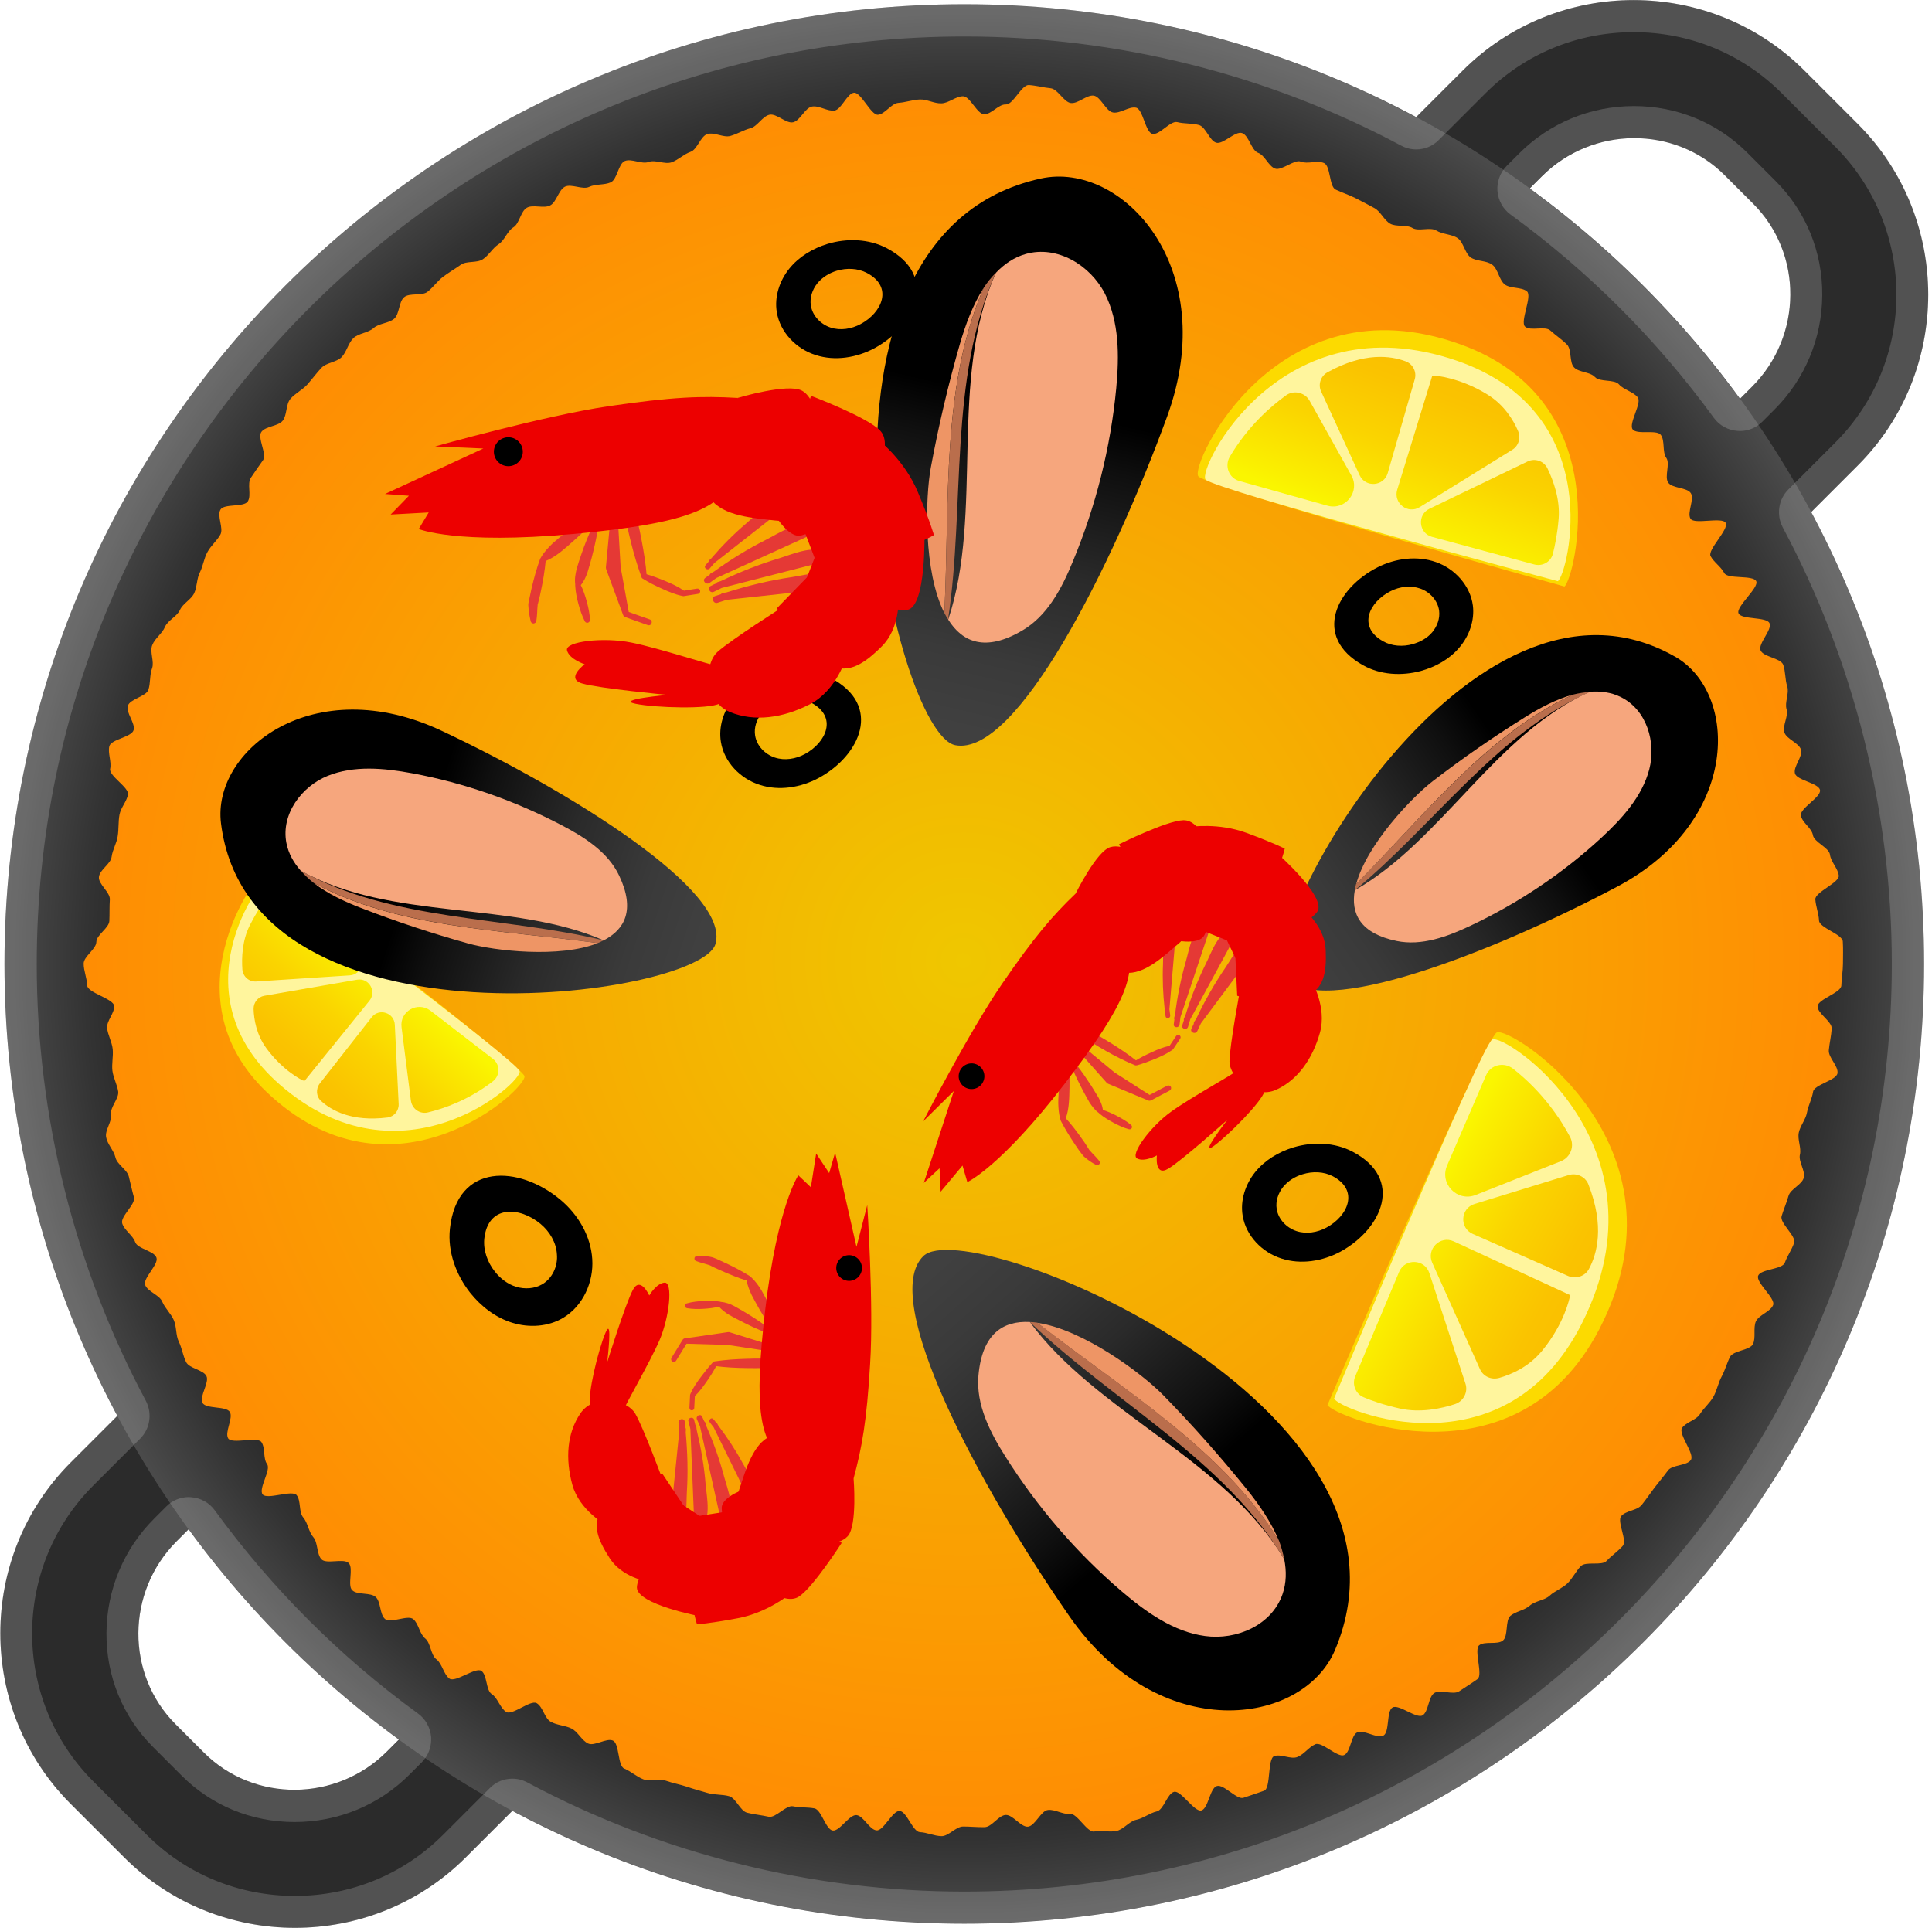 <svg width="513" height="512" viewBox="0 0 513 512" fill="none" xmlns="http://www.w3.org/2000/svg">
<path d="M335.465 162.394L349.626 176.555C374.578 201.508 415.399 201.508 440.351 176.555L493.285 123.621C518.238 98.669 518.238 57.849 493.285 32.896L479.124 18.735C454.171 -6.218 413.351 -6.218 388.398 18.735L335.465 71.626C310.512 96.579 310.512 137.441 335.465 162.394ZM380.55 123.963C367.285 110.697 367.413 88.816 380.849 75.379L409.384 46.844C422.82 33.408 444.702 33.28 457.967 46.545L465.517 54.095C478.783 67.36 478.655 89.242 465.219 102.678L436.683 131.214C423.247 144.65 401.365 144.778 388.1 131.512L380.55 123.963Z" fill="#2B2B2B"/>
<path d="M71.732 335.401L18.799 388.334C-6.154 413.287 -6.154 454.107 18.799 479.06L32.96 493.221C57.913 518.174 98.733 518.174 123.685 493.221L176.619 440.287C201.572 415.335 201.572 374.514 176.619 349.562L162.458 335.401C137.505 310.448 96.685 310.448 71.732 335.401ZM131.576 387.993C144.842 401.259 144.714 423.14 131.278 436.576L102.742 465.112C89.306 478.548 67.424 478.676 54.159 465.411L46.609 457.861C33.344 444.595 33.472 422.714 46.908 409.278L75.443 380.742C88.879 367.306 110.761 367.178 124.027 380.443L131.576 387.993Z" fill="#2B2B2B"/>
<path d="M256.043 510.836C396.797 510.836 510.902 396.731 510.902 255.977C510.902 115.222 396.797 1.118 256.043 1.118C115.288 1.118 1.184 115.222 1.184 255.977C1.184 396.731 115.288 510.836 256.043 510.836Z" fill="url(#paint0_radial_1131_405)"/>
<g opacity="0.2">
<path d="M433.783 8.541C448.712 8.541 462.659 14.299 473.11 24.749L487.271 38.91C508.982 60.621 508.982 95.897 487.271 117.565L474.859 129.977C472.214 132.622 471.617 136.717 473.366 140.044C492.304 175.489 502.328 215.584 502.328 255.978C502.328 391.789 391.811 502.306 256 502.306C215.606 502.306 175.511 492.282 140.066 473.344C138.786 472.661 137.421 472.32 136.056 472.32C133.838 472.32 131.663 473.173 130.042 474.837L117.63 487.249C107.179 497.699 93.189 503.458 78.302 503.458C63.416 503.458 49.425 497.699 38.975 487.249L24.814 473.088C3.103 451.377 3.103 416.102 24.814 394.433L37.226 382.021C39.871 379.376 40.468 375.282 38.719 371.955C19.781 336.509 9.757 296.414 9.757 256.02C9.757 120.209 120.274 9.692 256.085 9.692C296.479 9.692 336.574 19.716 372.019 38.654C373.299 39.337 374.664 39.678 376.029 39.678C378.247 39.678 380.422 38.825 382.043 37.162L394.455 24.749C404.906 14.299 418.854 8.541 433.783 8.541ZM461.977 114.451C464.238 114.451 466.413 113.555 467.991 111.934L471.19 108.735C479.295 100.631 483.773 89.84 483.859 78.408C483.944 66.892 479.551 56.143 471.489 48.081L463.939 40.531C455.963 32.555 445.257 28.162 433.868 28.162C422.309 28.162 411.432 32.64 403.285 40.83L400.086 44.029C398.337 45.778 397.441 48.252 397.612 50.726C397.825 53.2 399.062 55.503 401.067 56.953C421.797 72.053 439.967 90.223 455.067 110.953C456.517 112.958 458.821 114.238 461.295 114.408C461.551 114.408 461.764 114.451 461.977 114.451ZM78.217 483.837C89.776 483.837 100.653 479.358 108.8 471.168L111.999 467.969C113.748 466.22 114.644 463.746 114.473 461.273C114.26 458.799 113.023 456.495 111.018 455.045C90.288 439.945 72.118 421.775 57.018 401.045C55.568 399.04 53.264 397.76 50.79 397.59C50.577 397.59 50.364 397.547 50.151 397.547C47.89 397.547 45.715 398.443 44.136 400.064L40.937 403.263C32.833 411.367 28.354 422.159 28.269 433.59C28.184 445.107 32.577 455.855 40.639 463.917L48.188 471.467C56.122 479.443 66.786 483.837 78.217 483.837ZM433.783 0.01C417.318 0.01 400.896 6.237 388.398 18.735L375.986 31.147C340.242 11.996 299.422 1.119 256.042 1.119C115.284 1.119 1.183 115.219 1.183 255.978C1.183 299.357 12.06 340.177 31.169 375.921L18.757 388.334C-6.196 413.287 -6.196 454.107 18.757 479.059L32.918 493.221C45.373 505.676 61.838 511.946 78.302 511.946C94.767 511.946 111.189 505.718 123.686 493.221L136.099 480.808C171.843 499.917 212.663 510.794 256.042 510.794C396.801 510.794 510.901 396.694 510.901 255.935C510.901 212.556 500.025 171.736 480.916 135.991L493.328 123.579C518.281 98.626 518.281 57.806 493.328 32.853L479.167 18.692C466.669 6.237 450.204 0.01 433.783 0.01ZM461.977 105.92C446.366 84.55 427.512 65.655 406.1 50.043L409.299 46.844C416.081 40.062 424.996 36.692 433.868 36.692C442.612 36.692 451.313 39.977 457.925 46.588L465.475 54.138C478.74 67.403 478.612 89.285 465.176 102.721L461.977 105.92ZM78.217 475.306C69.473 475.306 60.771 472.021 54.16 465.41L46.61 457.86C33.345 444.595 33.473 422.713 46.909 409.277L50.108 406.078C65.719 427.49 84.573 446.344 105.985 461.955L102.786 465.154C96.004 471.893 87.089 475.306 78.217 475.306Z" fill="#EEEEEE"/>
</g>
<path d="M489.36 255.893C489.36 257.812 488.976 259.817 488.933 261.694C488.891 263.613 482.749 265.319 482.621 267.196C482.535 269.115 486.502 271.248 486.374 273.168C486.246 275.087 485.777 277.006 485.606 278.883C485.436 280.803 488.166 283.063 487.91 284.983C487.654 286.902 481.682 288.011 481.426 289.931C481.128 291.807 480.147 293.556 479.805 295.433C479.464 297.31 478.014 298.931 477.63 300.765C477.246 302.642 478.355 304.774 477.929 306.608C477.502 308.485 479.422 310.874 478.952 312.751C478.483 314.585 475.412 315.736 474.9 317.571C474.388 319.405 473.621 321.111 473.066 322.945C472.512 324.779 476.99 328.234 476.393 330.026C475.796 331.817 474.559 333.523 473.919 335.315C473.279 337.106 467.521 336.978 466.839 338.77C466.156 340.561 471.573 344.827 470.805 346.576C470.08 348.324 467.052 349.177 466.241 350.884C465.474 352.632 466.284 355.192 465.474 356.898C464.663 358.604 460.227 358.604 459.374 360.31C458.521 362.016 458.052 363.893 457.113 365.599C456.218 367.263 455.876 369.31 454.938 370.931C454 372.595 452.421 373.874 451.398 375.495C450.417 377.116 447.687 377.628 446.62 379.206C445.597 380.827 450.075 386.116 448.966 387.694C447.9 389.272 443.976 388.931 442.867 390.509C441.758 392.045 440.478 393.538 439.327 395.031C438.175 396.566 437.109 398.144 435.914 399.637C434.72 401.13 431.734 401.13 430.497 402.58C429.26 404.031 432.161 409.064 430.881 410.514C429.601 411.964 427.895 413.116 426.616 414.481C425.336 415.889 421.071 414.524 419.748 415.889C418.426 417.254 417.573 419.13 416.208 420.453C414.843 421.775 412.838 422.457 411.473 423.737C410.066 425.017 407.635 425.102 406.184 426.382C404.734 427.661 402.516 427.874 401.066 429.069C399.616 430.306 400.554 434.443 399.061 435.638C397.568 436.832 394.326 435.723 392.791 436.874C391.255 438.026 393.857 444.766 392.322 445.875C390.786 446.984 389.037 448.05 387.459 449.116C385.881 450.183 382.426 448.562 380.848 449.585C379.227 450.609 379.355 454.533 377.734 455.514C376.113 456.495 371.421 452.443 369.758 453.424C368.094 454.363 369.032 459.95 367.326 460.889C365.663 461.785 362.037 459.183 360.374 460.036C358.667 460.889 358.667 465.24 356.919 466.05C355.212 466.86 350.99 462.382 349.241 463.192C347.492 463.96 346.298 465.837 344.506 466.562C342.757 467.287 340.07 465.666 338.321 466.349C336.53 467.031 337.468 474.837 335.677 475.519C333.885 476.159 331.966 476.799 330.174 477.396C328.383 477.993 324.928 473.685 323.094 474.282C321.26 474.837 320.833 480.254 318.999 480.766C317.165 481.278 313.582 475.349 311.748 475.818C309.914 476.287 309.018 480.595 307.141 481.022C305.264 481.448 303.601 482.856 301.724 483.24C299.847 483.624 298.269 485.884 296.392 486.225C294.515 486.567 292.425 486.055 290.506 486.353C288.629 486.652 285.985 481.405 284.065 481.661C282.188 481.875 280.184 480.424 278.264 480.638C276.387 480.808 274.852 484.903 272.932 485.074C271.013 485.202 268.966 481.875 267.046 481.96C265.127 482.045 263.378 485.159 261.458 485.202C259.539 485.244 257.662 485.031 255.743 485.031C253.823 485.031 251.861 487.633 249.984 487.59C248.065 487.548 246.146 486.609 244.269 486.524C242.349 486.439 240.814 481.064 238.894 480.894C236.975 480.766 234.629 486.225 232.752 486.055C230.833 485.884 229.34 482.259 227.463 482.003C225.544 481.747 222.984 486.353 221.108 486.097C219.231 485.799 218.122 480.552 216.245 480.211C214.368 479.87 212.449 480.041 210.572 479.657C208.695 479.273 205.965 482.856 204.089 482.429C202.212 482.003 200.207 481.832 198.373 481.363C196.539 480.894 195.43 477.481 193.596 476.969C191.761 476.458 189.671 476.671 187.88 476.116C186.046 475.562 184.169 475.093 182.378 474.453C180.586 473.856 178.624 473.514 176.832 472.875C175.041 472.235 172.567 473.173 170.818 472.491C169.027 471.808 167.491 470.358 165.742 469.633C163.994 468.908 164.505 463.022 162.757 462.211C161.008 461.443 157.851 463.789 156.145 462.979C154.439 462.168 153.458 459.865 151.752 459.012C150.046 458.159 147.913 458.159 146.249 457.221C144.586 456.325 144.159 453.211 142.496 452.273C140.832 451.334 136.055 455.6 134.434 454.619C132.813 453.638 132.174 450.908 130.595 449.884C128.974 448.86 129.401 444.808 127.823 443.699C126.245 442.633 120.913 446.898 119.335 445.747C117.799 444.638 117.415 441.78 115.88 440.628C114.344 439.476 114.387 436.277 112.894 435.083C111.401 433.889 111.188 431.201 109.737 429.964C108.287 428.728 103.638 431.201 102.23 429.922C100.78 428.642 101.164 425.358 99.756 424.078C98.349 422.799 94.894 423.609 93.529 422.287C92.164 420.964 93.955 416.443 92.59 415.078C91.268 413.713 86.619 415.462 85.339 414.054C84.06 412.647 84.444 409.661 83.207 408.211C81.927 406.761 81.756 404.415 80.519 402.964C79.282 401.514 79.965 398.528 78.77 397.035C77.576 395.543 70.879 398.358 69.728 396.822C68.576 395.287 72.031 390.339 70.922 388.803C69.813 387.268 70.496 384.538 69.429 382.96C68.363 381.381 61.666 383.557 60.6 381.978C59.576 380.358 62.007 376.561 61.026 374.941C60.045 373.32 54.756 374.215 53.775 372.552C52.837 370.888 55.694 367.05 54.799 365.386C53.903 363.722 50.32 363.424 49.424 361.718C48.571 360.012 48.315 357.964 47.462 356.258C46.652 354.552 46.908 352.291 46.14 350.542C45.372 348.794 43.794 347.386 43.069 345.637C42.344 343.888 39.23 342.993 38.547 341.244C37.865 339.452 42.216 335.741 41.533 333.95C40.894 332.158 36.543 331.646 35.903 329.855C35.306 328.064 33.002 326.699 32.448 324.864C31.893 323.03 36.074 319.789 35.562 317.955C35.05 316.12 34.666 314.286 34.197 312.409C33.728 310.575 31.083 309.21 30.657 307.376C30.23 305.499 28.524 303.879 28.183 302.002C27.799 300.125 29.803 297.779 29.505 295.902C29.164 294.025 31.637 291.722 31.382 289.845C31.083 287.969 30.102 286.22 29.846 284.343C29.633 282.466 30.102 280.547 29.931 278.627C29.718 276.623 28.609 274.831 28.439 272.954C28.311 271.035 30.401 269.073 30.315 267.153C30.23 265.234 23.192 263.613 23.149 261.694C23.107 259.774 22.211 257.812 22.211 255.893C22.211 253.973 25.538 252.054 25.581 250.134C25.623 248.215 28.95 246.466 29.036 244.547C29.121 242.627 29.036 240.793 29.164 238.874C29.291 236.954 26.093 234.779 26.263 232.902C26.434 230.983 29.419 229.404 29.633 227.528C29.889 225.608 30.998 223.902 31.254 222.025C31.552 220.148 31.382 218.229 31.723 216.352C32.064 214.475 33.6 212.897 33.983 211.02C34.367 209.144 28.865 206.03 29.249 204.153C29.675 202.276 28.566 199.973 29.036 198.139C29.505 196.305 34.965 195.75 35.476 193.873C35.988 192.039 33.386 189.267 33.941 187.433C34.495 185.598 38.803 184.959 39.401 183.167C39.998 181.376 39.699 179.243 40.382 177.452C41.022 175.66 39.699 173.101 40.424 171.309C41.107 169.518 43.069 168.238 43.794 166.489C44.519 164.741 46.993 163.717 47.761 162.011C48.529 160.262 50.747 159.238 51.557 157.532C52.367 155.826 52.197 153.65 53.093 151.944C53.946 150.238 54.159 148.233 55.097 146.57C55.993 144.906 57.571 143.627 58.51 141.963C59.448 140.3 57.529 136.973 58.552 135.309C59.533 133.688 64.78 134.755 65.804 133.134C66.827 131.513 65.548 128.442 66.614 126.864C67.68 125.285 68.747 123.707 69.856 122.172C70.965 120.636 68.235 116.2 69.429 114.664C70.581 113.129 73.865 113.214 75.059 111.721C76.254 110.228 75.87 107.371 77.107 105.92C78.344 104.47 80.306 103.532 81.586 102.124C82.865 100.674 84.017 99.096 85.339 97.688C86.619 96.281 89.391 96.195 90.714 94.83C92.036 93.465 92.462 91.119 93.827 89.797C95.192 88.475 97.794 88.389 99.202 87.11C100.609 85.83 103.211 85.873 104.662 84.636C106.112 83.356 105.856 80.157 107.306 78.92C108.756 77.683 112.041 78.664 113.534 77.47C115.027 76.276 116.136 74.655 117.628 73.503C119.164 72.352 120.785 71.413 122.363 70.304C123.899 69.195 126.671 69.92 128.249 68.811C129.828 67.745 130.809 65.868 132.387 64.844C134.008 63.821 134.647 61.389 136.311 60.366C137.932 59.385 138.23 56.1 139.894 55.162C141.557 54.224 144.458 55.46 146.121 54.522C147.785 53.626 148.297 50.47 150.003 49.574C151.709 48.721 154.738 50.47 156.444 49.617C158.15 48.806 160.411 49.19 162.159 48.422C163.908 47.655 164.164 43.475 165.913 42.749C167.662 42.024 170.434 43.688 172.226 43.005C174.017 42.323 176.534 43.73 178.325 43.091C180.117 42.451 181.524 40.958 183.359 40.318C185.15 39.721 186.003 36.138 187.837 35.584C189.671 35.029 192.103 36.607 193.937 36.095C195.771 35.584 197.434 34.517 199.269 34.048C201.103 33.579 202.425 30.892 204.302 30.465C206.179 30.038 208.695 32.854 210.572 32.47C212.449 32.086 213.728 28.631 215.605 28.29C217.482 27.948 219.7 29.612 221.577 29.356C223.454 29.058 224.861 24.877 226.738 24.621C228.615 24.408 231.259 30.636 233.136 30.465C235.013 30.294 236.676 27.437 238.553 27.309C240.473 27.181 242.307 26.498 244.226 26.413C246.146 26.328 248.065 27.522 249.984 27.437C251.904 27.394 253.781 25.56 255.7 25.56C257.62 25.56 259.411 30.294 261.331 30.337C263.25 30.38 265.169 27.607 267.089 27.735C269.008 27.82 271.269 22.446 273.188 22.574C275.108 22.702 277.07 23.256 278.947 23.427C280.866 23.598 282.444 27.095 284.321 27.351C286.241 27.607 288.544 25.133 290.421 25.389C292.298 25.688 293.662 29.569 295.539 29.868C297.416 30.209 299.762 28.204 301.639 28.588C303.516 28.972 304.113 35.114 305.989 35.541C307.866 35.968 310.767 31.958 312.601 32.427C314.435 32.896 316.525 32.683 318.359 33.195C320.193 33.707 321.132 37.332 322.923 37.887C324.757 38.441 327.956 34.73 329.791 35.328C331.625 35.925 332.264 39.934 334.056 40.574C335.847 41.214 336.786 44.072 338.535 44.754C340.326 45.437 343.696 42.195 345.445 42.92C347.193 43.645 349.838 42.493 351.587 43.304C353.336 44.072 352.909 49.532 354.658 50.342C356.364 51.152 358.198 51.749 359.904 52.603C361.611 53.456 363.274 54.351 364.938 55.247C366.601 56.143 367.454 58.404 369.118 59.385C370.781 60.323 373.426 59.555 375.047 60.536C376.668 61.517 379.781 60.195 381.402 61.219C383.023 62.242 385.454 62.157 387.033 63.224C388.611 64.29 388.952 67.233 390.488 68.342C392.023 69.451 394.71 69.11 396.246 70.304C397.781 71.456 398.037 74.314 399.53 75.508C401.023 76.702 404.009 76.148 405.459 77.385C406.909 78.622 403.54 85.446 404.947 86.726C406.398 88.006 410.279 86.47 411.644 87.75C413.052 89.029 414.672 90.096 416.037 91.461C417.402 92.783 416.635 96.195 417.957 97.56C419.279 98.925 422.222 98.712 423.502 100.119C424.782 101.527 428.663 100.631 429.9 102.082C431.18 103.532 433.654 104.001 434.848 105.494C436.085 106.944 432.331 112.532 433.526 114.025C434.72 115.518 439.838 113.982 440.99 115.475C442.142 117.01 441.331 119.996 442.44 121.574C443.549 123.11 441.886 126.565 442.952 128.143C444.019 129.721 447.943 129.38 448.966 130.958C449.99 132.579 447.9 136.12 448.881 137.74C449.862 139.361 457.284 137.186 458.222 138.849C459.161 140.513 453.317 146.015 454.213 147.679C455.109 149.342 456.943 150.451 457.839 152.158C458.692 153.864 465.516 152.627 466.327 154.333C467.137 156.039 460.867 161.115 461.635 162.864C462.403 164.613 469.142 163.717 469.867 165.508C470.592 167.257 466.796 170.883 467.478 172.674C468.161 174.466 472.81 174.722 473.493 176.513C474.132 178.305 473.962 180.437 474.559 182.271C475.156 184.063 473.834 186.537 474.388 188.328C474.943 190.162 473.279 192.594 473.791 194.428C474.303 196.262 477.758 197.286 478.227 199.12C478.696 200.954 476.18 203.513 476.606 205.347C477.033 207.224 482.877 207.907 483.26 209.783C483.644 211.66 477.843 214.646 478.185 216.565C478.526 218.442 481.085 219.892 481.384 221.769C481.682 223.646 485.649 225.054 485.905 226.93C486.118 228.807 488.038 230.599 488.251 232.518C488.422 234.395 481.896 236.911 482.023 238.831C482.151 240.75 482.919 242.542 483.005 244.461C483.09 246.381 489.232 248.087 489.317 250.006C489.445 251.968 489.36 253.973 489.36 255.893Z" fill="url(#paint1_radial_1131_405)"/>
<path d="M70.88 230.896C70.88 230.896 138.316 282.679 139.255 285.75C140.193 288.821 105.558 321.195 72.16 291.252C43.325 265.489 68.065 231.579 70.88 230.896Z" fill="#FCDA00"/>
<path d="M71.817 232.561C71.817 232.561 137.036 281.57 137.974 284.428C138.913 287.286 106.709 316.248 74.334 288.054C46.438 263.741 69.173 233.115 71.817 232.561Z" fill="#FFF59D"/>
<path d="M92.89 259.006L68.023 260.627C66.103 260.755 64.482 259.304 64.355 257.385C64.141 254.314 64.312 249.75 66.317 245.74C67.895 242.627 69.388 240.366 70.582 238.788C71.734 237.252 73.909 236.996 75.402 238.148L94.767 252.821C97.284 254.74 96.089 258.793 92.89 259.006Z" fill="url(#paint2_linear_1131_405)"/>
<path d="M80.391 286.901C80.391 286.901 75.187 284.47 70.708 278.328C68.064 274.702 67.424 270.65 67.338 267.963C67.296 266.214 68.49 264.721 70.196 264.422L94.808 260.157C97.964 259.602 100.097 263.271 98.092 265.745L80.903 286.986L80.391 286.901Z" fill="url(#paint3_linear_1131_405)"/>
<path d="M85.298 292.404C87.942 294.792 93.274 297.949 102.871 296.755C104.62 296.541 105.942 294.963 105.857 293.172L104.833 272.1C104.663 268.901 100.653 267.622 98.691 270.138L84.914 287.712C83.805 289.162 83.933 291.209 85.298 292.404Z" fill="url(#paint4_linear_1131_405)"/>
<path d="M106.624 272.783L109.098 292.233C109.396 294.451 111.487 295.944 113.662 295.39C117.757 294.409 124.411 292.148 130.852 287.158C132.814 285.665 132.856 282.722 130.894 281.186L114.259 268.347C110.889 265.83 106.069 268.56 106.624 272.783Z" fill="url(#paint5_linear_1131_405)"/>
<path d="M352.483 373.106C352.483 373.106 393.986 276.238 397.398 274.191C400.811 272.143 450.29 303.75 424.612 353.058C402.474 395.542 354.19 376.262 352.483 373.106Z" fill="#FCDA00"/>
<path d="M354.233 371.398C354.233 371.398 393.091 278.071 396.205 276.066C399.361 274.061 444.02 303.834 420.048 351.393C399.446 392.341 355.726 374.427 354.233 371.398Z" fill="#FFF59D"/>
<path d="M379.527 338.044L389.124 367.432C389.849 369.693 388.612 372.082 386.352 372.85C382.726 374.044 377.181 375.238 371.764 374.044C367.541 373.105 364.342 371.996 362.124 371.058C359.949 370.162 358.925 367.646 359.863 365.47L371.508 337.745C373.043 334.077 378.29 334.29 379.527 338.044Z" fill="url(#paint6_linear_1131_405)"/>
<path d="M416.807 344.443C416.807 344.443 415.485 351.395 409.47 358.689C405.93 362.997 401.281 365.002 398.082 365.898C395.992 366.495 393.816 365.514 392.963 363.552L380.295 335.315C378.674 331.689 382.428 327.978 386.011 329.642L416.764 343.846L416.807 344.443Z" fill="url(#paint7_linear_1131_405)"/>
<path d="M421.924 336.935C424.014 333.053 426.147 325.674 421.754 314.499C420.943 312.451 418.64 311.385 416.55 312.025L391.555 319.703C387.758 320.854 387.46 326.101 391.085 327.679L416.422 338.854C418.512 339.707 420.901 338.897 421.924 336.935Z" fill="url(#paint8_linear_1131_405)"/>
<path d="M391.854 317.313L414.461 308.356C417.02 307.332 418.172 304.347 416.892 301.915C414.461 297.309 409.684 290.015 401.75 283.787C399.319 281.91 395.779 282.721 394.584 285.536L384.262 309.465C382.129 314.328 386.949 319.276 391.854 317.313Z" fill="url(#paint9_linear_1131_405)"/>
<path d="M415.398 155.74C415.398 155.74 320.535 129.38 318.189 126.48C315.843 123.579 338.962 73.802 387.843 91.46C429.943 106.645 418.128 153.778 415.398 155.74Z" fill="#FCDA00"/>
<path d="M413.65 154.332C413.65 154.332 322.37 129.977 320.109 127.332C317.848 124.688 339.858 79.602 386.906 95.811C427.384 109.844 416.252 152.583 413.65 154.332Z" fill="#FFF59D"/>
<path d="M379.568 135.095L405.587 122.555C407.592 121.574 409.98 122.427 410.919 124.431C412.454 127.631 414.288 132.621 413.862 137.782C413.521 141.792 412.881 144.905 412.326 147.081C411.772 149.214 409.554 150.451 407.421 149.896L380.25 142.559C376.667 141.578 376.241 136.673 379.568 135.095Z" fill="url(#paint10_linear_1131_405)"/>
<path d="M380.849 99.735C380.849 99.735 387.46 100.119 394.967 104.768C399.403 107.498 401.835 111.55 403.072 114.408C403.882 116.242 403.242 118.417 401.536 119.441L376.967 134.669C373.811 136.631 369.929 133.602 370.996 130.062L380.294 99.82L380.849 99.735Z" fill="url(#paint11_linear_1131_405)"/>
<path d="M373.213 95.939C369.332 94.489 362.251 93.422 352.441 98.882C350.649 99.906 349.924 102.167 350.82 104.001L361.014 126.181C362.55 129.551 367.455 129.167 368.479 125.626L375.645 100.759C376.242 98.754 375.175 96.664 373.213 95.939Z" fill="url(#paint12_linear_1131_405)"/>
<path d="M358.838 126.267L347.748 106.432C346.511 104.214 343.568 103.489 341.478 104.982C337.511 107.84 331.369 113.129 326.549 121.276C325.099 123.75 326.293 126.949 329.066 127.717L352.483 134.286C357.26 135.608 361.227 130.532 358.838 126.267Z" fill="url(#paint13_linear_1131_405)"/>
<path d="M220.553 180.011C215.819 177.537 210.018 177.366 204.899 178.902C200.975 180.096 197.264 182.314 194.705 185.513C192.146 188.712 190.738 192.978 191.42 197.03C192.274 202.362 196.582 206.798 201.743 208.418C206.861 210.082 212.62 209.144 217.397 206.584C228.444 200.613 234.459 187.305 220.553 180.011ZM213.729 200.229C211.297 201.551 208.354 202.02 205.752 201.167C203.15 200.314 200.932 198.053 200.506 195.324C200.165 193.234 200.89 191.101 202.212 189.437C203.534 187.774 205.411 186.665 207.416 186.068C210.06 185.257 213.004 185.342 215.435 186.622C222.473 190.376 219.402 197.158 213.729 200.229Z" fill="black"/>
<path d="M359.094 305.797C354.36 303.323 348.559 303.152 343.44 304.688C339.516 305.882 335.805 308.1 333.246 311.299C330.687 314.498 329.279 318.764 329.961 322.816C330.815 328.148 335.123 332.584 340.284 334.205C345.402 335.868 351.161 334.93 355.938 332.37C366.943 326.356 372.957 313.048 359.094 305.797ZM352.227 325.972C349.796 327.295 346.853 327.764 344.251 326.911C341.649 326.058 339.431 323.797 339.004 321.067C338.663 318.977 339.388 316.844 340.71 315.181C342.033 313.56 343.909 312.408 345.914 311.811C348.559 311.001 351.502 311.086 353.933 312.366C360.971 316.119 357.9 322.944 352.227 325.972Z" fill="black"/>
<path d="M235.397 65.867C230.662 63.393 224.861 63.223 219.743 64.758C215.819 65.953 212.108 68.171 209.549 71.37C206.989 74.569 205.582 78.834 206.264 82.886C207.117 88.218 211.425 92.654 216.587 94.275C221.705 95.938 227.463 95 232.241 92.441C243.245 86.427 249.26 73.118 235.397 65.867ZM228.53 86.043C226.098 87.365 223.155 87.834 220.553 86.981C217.952 86.128 215.733 83.867 215.307 81.137C214.966 79.047 215.691 76.915 217.013 75.251C218.335 73.63 220.212 72.479 222.217 71.881C224.819 71.114 227.762 71.199 230.193 72.479C237.274 76.189 234.203 83.014 228.53 86.043Z" fill="black"/>
<path d="M391.085 160.773C390.403 155.526 386.308 151.005 381.275 149.256C376.284 147.507 370.569 148.232 365.834 150.621C354.744 156.209 348.431 169.09 361.91 176.64C366.517 179.242 372.19 179.541 377.266 178.176C381.147 177.109 384.858 175.062 387.46 171.991C390.104 168.92 391.597 164.782 391.085 160.773ZM380.294 167.896C378.972 169.474 377.052 170.498 375.09 171.052C372.488 171.777 369.588 171.607 367.242 170.285C360.374 166.403 363.573 159.834 369.247 156.976C371.678 155.739 374.578 155.398 377.138 156.294C379.697 157.19 381.787 159.493 382.128 162.18C382.384 164.228 381.616 166.318 380.294 167.896Z" fill="black"/>
<path d="M148.809 318.595C137.847 309.424 121.34 308.614 119.463 326.315C118.823 332.372 121.084 338.514 124.838 343.292C127.738 346.917 131.577 349.903 136.056 351.268C140.492 352.633 145.568 352.334 149.535 349.946C154.781 346.832 157.681 340.434 157.255 334.334C156.871 328.192 153.501 322.519 148.809 318.595ZM143.989 341.031C141.942 342.225 139.383 342.396 137.079 341.713C134.819 341.031 132.814 339.495 131.364 337.619C129.444 335.187 128.293 332.031 128.591 328.96C129.53 319.917 137.975 320.344 143.563 325.036C145.952 327.04 147.7 329.941 147.871 333.055C148.17 336.168 146.677 339.453 143.989 341.031Z" fill="black"/>
<path d="M58.682 218.655C56.251 199.248 83.293 178.049 117.331 194.087C151.369 210.125 194.066 236.57 189.972 250.689C185.877 264.807 66.53 281.314 58.682 218.655Z" fill="url(#paint14_linear_1131_405)"/>
<path d="M83.208 234.396C86.919 237.296 91.483 239.429 95.834 241.092C105.175 244.718 114.644 247.832 124.241 250.519C131.237 252.481 148.554 254.486 158.749 250.434C132.346 246.808 105.388 246.467 83.208 234.396Z" fill="#EE9565"/>
<path d="M79.882 231.196C80.863 232.348 81.972 233.414 83.209 234.395C105.389 246.424 132.389 246.808 158.707 250.433C159.261 250.22 159.773 249.964 160.285 249.708C133.711 243.267 103.981 244.675 79.882 231.196Z" fill="#BA6E4C"/>
<path d="M109.484 205.347C101.934 203.939 93.958 203.214 87.005 206.029C80.053 208.844 74.593 216.181 76.043 223.816C76.598 226.674 77.963 229.063 79.839 231.195C103.982 244.674 135.844 239.044 160.285 249.707C165.958 246.807 168.688 241.56 164.423 232.56C161.522 226.375 155.38 222.409 149.366 219.252C136.783 212.641 123.304 207.906 109.484 205.347Z" fill="#F6A67D"/>
<path d="M276.389 47.399C297.929 42.707 324.418 70.944 309.873 110.698C295.327 150.452 269.948 201.04 253.654 197.883C237.36 194.727 206.863 62.541 276.389 47.399Z" fill="url(#paint15_linear_1131_405)"/>
<path d="M261.161 76.49C258.304 80.926 256.342 86.3 254.891 91.291C251.778 102.125 249.218 113.044 247.171 124.092C245.678 132.111 245.166 151.774 250.754 162.779C252.204 132.879 249.901 102.594 261.161 76.49Z" fill="#EE9565"/>
<path d="M264.404 72.436C263.21 73.674 262.101 74.996 261.163 76.489C249.902 102.593 252.205 132.878 250.755 162.778C251.053 163.375 251.395 163.93 251.736 164.484C256.343 134.072 251.736 100.887 264.404 72.436Z" fill="#BA6E4C"/>
<path d="M296.394 103.063C297.204 94.447 297.204 85.447 293.365 77.94C289.484 70.433 280.74 65.059 272.337 67.447C269.223 68.343 266.621 70.134 264.446 72.438C251.735 100.845 261.289 136.035 251.777 164.528C255.574 170.628 261.758 173.144 271.441 167.429C278.095 163.547 281.934 156.253 284.834 149.173C290.977 134.414 294.901 118.803 296.394 103.063Z" fill="#F6A67D"/>
<path d="M444.788 174.38C461.637 183.977 462.319 218.015 429.39 235.46C396.461 252.906 350.096 270.991 341.352 259.347C332.565 247.702 390.447 143.37 444.788 174.38Z" fill="url(#paint16_linear_1131_405)"/>
<path d="M417.702 184.445C413.223 185.64 408.787 188.028 404.906 190.46C396.503 195.706 388.356 201.336 380.55 207.351C374.877 211.701 362.934 224.242 360.119 234.735C378.673 216.009 394.967 194.853 417.702 184.445Z" fill="#EE9565"/>
<path d="M422.225 183.721C420.732 183.849 419.196 184.062 417.704 184.446C394.969 194.896 378.675 216.053 360.078 234.735C359.907 235.29 359.822 235.887 359.694 236.441C380.68 219.209 397.187 194.811 422.225 183.721Z" fill="#BA6E4C"/>
<path d="M425.126 222.537C430.713 217.376 436.045 211.49 437.922 204.324C439.799 197.158 437.282 188.456 430.329 185.087C427.77 183.807 424.998 183.508 422.225 183.679C397.187 194.769 382.727 223.39 359.737 236.4C358.628 242.627 361.187 247.874 370.869 249.878C377.481 251.243 384.306 248.727 390.362 245.869C403.116 239.855 414.889 231.964 425.126 222.537Z" fill="#F6A67D"/>
<path d="M354.488 438.155C345.957 458.33 307.867 463.705 283.895 429.112C259.924 394.519 233.307 344.913 245.208 333.524C257.066 322.093 382 373.022 354.488 438.155Z" fill="url(#paint17_linear_1131_405)"/>
<path d="M339.56 409.107C337.598 404.244 334.356 399.595 331.115 395.543C324.077 386.841 316.655 378.438 308.892 370.505C303.219 364.704 287.565 353.016 275.408 351.268C298.868 369.566 324.802 385.007 339.56 409.107Z" fill="#EE9565"/>
<path d="M341.011 414.098C340.669 412.435 340.243 410.771 339.603 409.108C324.845 385.008 298.911 369.524 275.408 351.226C274.726 351.14 274.086 351.055 273.446 351.055C295.541 372.254 325.186 387.525 341.011 414.098Z" fill="#BA6E4C"/>
<path d="M297.8 422.542C304.326 428.13 311.663 433.334 319.981 434.443C328.298 435.594 337.682 431.585 340.54 423.353C341.606 420.281 341.606 417.168 341.009 414.097C325.184 387.523 291.104 375.111 273.445 351.054C266.321 350.67 260.734 354.21 259.795 365.385C259.156 373.021 262.866 380.314 266.919 386.713C275.407 400.191 285.857 412.348 297.8 422.542Z" fill="#F6A67D"/>
<path d="M190.013 176.641C189.544 176.94 174.999 172.077 167.62 170.627C160.241 169.134 149.918 170.329 150.558 172.717C151.198 175.106 155.25 176.386 155.25 176.386C155.25 176.386 150.046 180.182 154.61 181.504C159.174 182.826 177.26 184.532 177.26 184.532C177.26 184.532 163.269 185.769 168.729 186.878C174.146 187.987 188.094 188.329 190.952 186.878C193.81 185.386 192.445 185.769 192.445 185.769L190.013 176.641Z" fill="#ED0000"/>
<path d="M208.015 161.073C208.015 161.073 194.237 169.775 190.526 173.102C186.815 176.429 187.157 186.325 193.768 189.054C200.379 191.784 207.972 190.633 215.052 187.007C222.133 183.381 224.692 174.595 224.692 174.595L208.015 161.073Z" fill="#ED0000"/>
<path d="M167.792 134.328C167.962 134.755 168.133 135.011 168.261 135.352C168.432 135.736 168.56 136.077 168.687 136.461C168.943 137.229 169.157 137.996 169.37 138.764C169.754 140.3 170.052 141.878 170.351 143.413C170.948 146.527 171.46 149.684 171.716 152.883L171.289 152.371C173.124 152.883 174.915 153.565 176.664 154.29C178.413 155.015 180.161 155.826 181.74 156.935L181.356 156.892L185.109 156.295C185.493 156.252 185.877 156.508 185.92 156.892C185.962 157.276 185.707 157.66 185.323 157.703L181.569 158.3C181.526 158.3 181.441 158.3 181.398 158.3L181.185 158.257C179.266 157.873 177.517 157.105 175.811 156.338C174.062 155.57 172.356 154.717 170.735 153.693L170.65 153.65C170.479 153.565 170.351 153.395 170.308 153.181C169.199 150.153 168.304 147.082 167.536 144.011C167.152 142.475 166.768 140.897 166.512 139.319C166.384 138.508 166.299 137.74 166.214 136.93C166.214 136.546 166.171 136.12 166.171 135.693C166.171 135.266 166.171 134.755 166.256 134.371C166.342 133.987 166.725 133.731 167.152 133.816C167.493 133.944 167.706 134.115 167.792 134.328Z" fill="#E53935"/>
<path d="M163.952 136.077L164.805 150.75L164.72 150.196L167.023 162.907L166.511 162.352L172.525 164.485C172.952 164.613 173.165 165.082 172.995 165.508C172.867 165.935 172.397 166.148 171.971 165.978L165.957 163.845C165.743 163.76 165.573 163.589 165.488 163.376L165.445 163.29L160.966 151.177C160.924 151.006 160.881 150.835 160.881 150.665L162.246 136.034C162.288 135.608 162.672 135.267 163.142 135.309C163.611 135.352 163.909 135.693 163.952 136.077Z" fill="#E53935"/>
<path d="M158.792 140.086C158.621 141.451 158.365 142.773 158.067 144.096C157.768 145.418 157.469 146.74 157.128 148.02C156.787 149.342 156.403 150.622 156.019 151.901C155.806 152.541 155.55 153.181 155.251 153.778C154.953 154.375 154.569 154.972 154.1 155.527V155.143C154.868 156.636 155.379 158.171 155.806 159.75C156.233 161.328 156.574 162.906 156.659 164.612C156.659 164.996 156.36 165.337 155.977 165.38C155.678 165.38 155.422 165.252 155.294 164.996C154.526 163.503 154.015 161.968 153.588 160.389C153.161 158.811 152.82 157.19 152.735 155.527V155.143C152.65 154.418 152.65 153.735 152.735 153.053C152.82 152.37 152.948 151.731 153.119 151.048C153.503 149.769 153.887 148.489 154.356 147.209C154.782 145.93 155.251 144.693 155.763 143.413C156.275 142.176 156.787 140.939 157.384 139.702C157.555 139.361 157.981 139.19 158.365 139.361C158.664 139.489 158.834 139.787 158.792 140.086Z" fill="#E53935"/>
<path d="M159.259 136.675C157.169 139.106 154.866 141.324 152.477 143.457C151.283 144.523 150.089 145.59 148.852 146.571C147.572 147.552 146.25 148.447 144.671 149.045L144.927 148.618C144.671 151.433 144.202 154.248 143.605 157.021C143.477 157.703 143.307 158.429 143.136 159.111L142.88 160.135C142.752 160.561 142.752 160.519 142.752 160.775C142.667 161.372 142.667 162.097 142.624 162.779C142.581 163.462 142.539 164.144 142.411 164.869C142.368 165.296 141.984 165.594 141.558 165.552C141.216 165.509 141.003 165.253 140.918 164.997C140.747 164.315 140.619 163.59 140.491 162.907C140.406 162.182 140.321 161.5 140.278 160.732C140.235 160.263 140.449 159.58 140.491 159.324L140.705 158.301C140.833 157.618 141.003 156.978 141.131 156.296C141.771 153.609 142.453 151.007 143.434 148.362L143.69 147.936C144.544 146.485 145.653 145.334 146.804 144.225C147.998 143.158 149.235 142.177 150.472 141.154C152.946 139.149 155.506 137.229 158.278 135.566C158.619 135.353 159.131 135.438 159.345 135.822C159.515 136.035 159.472 136.419 159.259 136.675Z" fill="#E53935"/>
<path d="M207.715 133.945C204.26 132.708 200.464 137.016 198.16 138.978C194.791 141.836 191.72 144.949 188.862 148.276C188.691 148.447 188.52 148.575 188.35 148.746C188.222 148.874 188.137 149.044 188.137 149.172C187.881 149.471 187.582 149.769 187.326 150.111C186.729 150.836 187.923 151.603 188.478 150.921C188.862 150.452 189.288 149.983 189.672 149.513C195.772 144.736 201.871 139.959 207.928 135.182C208.397 134.798 208.227 134.115 207.715 133.945Z" fill="#E53935"/>
<path d="M216.118 140.172C212.45 137.656 206.649 141.708 203.322 143.371C198.502 145.803 193.938 148.618 189.587 151.774C189.331 151.902 189.075 152.03 188.862 152.158C188.649 152.286 188.521 152.414 188.478 152.585C188.094 152.883 187.668 153.182 187.241 153.48C186.345 154.163 187.497 155.442 188.393 154.803C188.99 154.333 189.63 153.907 190.227 153.48C198.843 149.556 207.459 145.632 216.075 141.708C216.63 141.409 216.672 140.556 216.118 140.172Z" fill="#E53935"/>
<path d="M220.17 147.38C217.057 144.139 210.488 147.167 206.82 148.276C201.531 149.854 196.412 151.902 191.421 154.29C191.166 154.376 190.867 154.461 190.611 154.546C190.355 154.632 190.227 154.76 190.099 154.93C189.63 155.144 189.161 155.357 188.692 155.613C187.668 156.125 188.521 157.66 189.545 157.148C190.227 156.807 190.952 156.466 191.635 156.125C201.019 153.736 210.403 151.305 219.744 148.916C220.426 148.745 220.64 147.85 220.17 147.38Z" fill="#E53935"/>
<path d="M224.565 154.333C221.621 150.452 214.2 152.67 210.147 153.267C204.304 154.12 198.546 155.528 192.872 157.319C192.574 157.362 192.275 157.405 191.977 157.447C191.721 157.49 191.55 157.618 191.422 157.788C190.91 157.959 190.356 158.13 189.844 158.3C188.692 158.684 189.417 160.476 190.569 160.049C191.337 159.793 192.147 159.537 192.958 159.281C203.28 158.172 213.645 157.021 223.967 155.912C224.65 155.826 224.991 154.888 224.565 154.333Z" fill="#E53935"/>
<path d="M238.554 159.41C238.554 159.41 238.938 166.789 234.203 171.567C229.426 176.344 225.374 178.946 220.554 176.728C215.734 174.51 210.189 170.372 206.307 161.5L215.478 152.074L238.554 159.41Z" fill="#ED0000"/>
<path d="M245.464 141.537C245.464 141.537 245.976 160.817 241.028 161.926C236.038 162.992 214.199 153.523 214.199 153.523L217.867 144.096L245.464 141.537Z" fill="#ED0000"/>
<path d="M233.692 117.182C233.692 117.182 240.303 122.471 243.673 130.575C247.085 138.679 247.981 142.092 247.981 142.092C247.981 142.092 242.18 145.675 231.772 147.253C221.365 148.831 216.63 149.002 216.63 149.002L212.876 139.191L233.692 117.182Z" fill="#ED0000"/>
<path d="M215.351 105.11C215.351 105.11 230.067 110.655 233.65 114.281C237.19 117.907 233.18 126.949 226.185 133.39C219.19 139.831 216.375 141.196 212.792 142.177C209.209 143.158 205.199 135.821 205.199 135.821L215.351 105.11Z" fill="#ED0000"/>
<path d="M195.857 105.665C195.857 105.665 209.25 101.656 212.961 103.746C216.672 105.836 218.848 113.897 215.35 126.054C212.108 137.4 210.53 138.722 205.795 138.21C200.165 137.57 191.933 137.101 188.606 132.367C185.321 127.632 195.857 105.665 195.857 105.665Z" fill="#ED0000"/>
<path d="M195.857 105.664C195.857 105.664 199.27 117.565 195.26 126.394C191.251 135.224 182.208 139.02 152.222 141.792C121.127 144.65 111.189 140.47 111.189 140.47L113.833 136.077L103.724 136.631L108.587 131.641L102.231 131.172L128.336 119.1L115.54 118.546C115.54 118.546 144.416 110.399 161.478 107.882C178.54 105.366 186.346 105.11 195.857 105.664Z" fill="#ED0000"/>
<path d="M138.367 121.759C139.364 119.888 138.654 117.563 136.783 116.566C134.911 115.57 132.586 116.279 131.59 118.15C130.593 120.022 131.303 122.347 133.174 123.343C135.046 124.34 137.371 123.63 138.367 121.759Z" fill="black"/>
<path d="M328.47 284.258C328.385 284.77 316.357 291.296 310.94 295.22C305.48 299.145 299.977 306.609 301.94 307.633C303.902 308.656 307.186 306.822 307.186 306.822C307.186 306.822 306.504 312.538 310.172 310.363C313.84 308.187 325.911 297.353 325.911 297.353C325.911 297.353 318.233 307.249 322.243 304.348C326.252 301.448 334.997 292.576 335.764 289.803C336.532 287.031 335.935 288.14 335.935 288.14L328.47 284.258Z" fill="#ED0000"/>
<path d="M329.237 263.058C329.237 263.058 326.549 277.347 326.464 281.783C326.421 286.22 333.075 292.021 338.876 289.376C344.677 286.731 348.559 281.058 350.478 274.234C352.398 267.409 348.218 260.371 348.218 260.371L329.237 263.058Z" fill="#ED0000"/>
<path d="M287.309 273.081C287.693 273.209 287.949 273.295 288.29 273.423C288.631 273.551 288.93 273.679 289.271 273.807C289.911 274.105 290.551 274.404 291.19 274.745C292.427 275.427 293.622 276.195 294.859 276.92C297.247 278.413 299.636 279.991 301.897 281.783L301.342 281.74C302.792 280.845 304.328 280.077 305.863 279.394C307.399 278.669 308.977 278.029 310.683 277.688L310.427 277.901L312.304 275.086C312.518 274.788 312.901 274.702 313.2 274.916C313.499 275.129 313.584 275.513 313.371 275.811L311.494 278.627C311.451 278.669 311.451 278.712 311.409 278.712L311.238 278.84C309.83 279.821 308.252 280.546 306.717 281.186C305.138 281.826 303.56 282.423 301.897 282.892H301.811C301.641 282.935 301.47 282.935 301.299 282.849C298.655 281.74 296.096 280.461 293.622 279.053C292.385 278.328 291.148 277.645 289.953 276.878C289.356 276.494 288.759 276.067 288.205 275.598C287.949 275.385 287.65 275.129 287.394 274.873C287.096 274.617 286.797 274.318 286.584 274.02C286.371 273.721 286.456 273.295 286.754 273.081C286.882 273.039 287.096 272.996 287.309 273.081Z" fill="#E53935"/>
<path d="M286.113 276.664L296.222 285.024L295.838 284.726L305.563 290.953H304.881L309.914 288.309C310.255 288.138 310.682 288.266 310.895 288.607C311.066 288.948 310.938 289.375 310.596 289.588L305.563 292.233C305.35 292.318 305.137 292.318 304.966 292.275L304.881 292.233L294.26 287.797C294.089 287.754 293.961 287.626 293.876 287.541L285.132 277.73C284.876 277.432 284.876 276.963 285.174 276.707C285.43 276.408 285.814 276.408 286.113 276.664Z" fill="#E53935"/>
<path d="M285.603 282.467C286.37 283.405 287.096 284.386 287.778 285.367C288.46 286.348 289.143 287.372 289.783 288.353C290.423 289.377 291.02 290.4 291.66 291.424C291.958 291.936 292.214 292.49 292.427 293.087C292.641 293.642 292.811 294.239 292.854 294.922L292.598 294.666C294.048 295.092 295.37 295.689 296.65 296.372C297.93 297.054 299.209 297.779 300.361 298.76C300.617 298.974 300.66 299.4 300.446 299.656C300.276 299.87 300.02 299.912 299.764 299.869C298.314 299.486 296.991 298.846 295.712 298.163C294.432 297.481 293.152 296.713 292.001 295.775L291.745 295.519C291.19 295.135 290.764 294.708 290.38 294.239C289.996 293.77 289.655 293.301 289.314 292.789C288.716 291.765 288.119 290.699 287.565 289.632C287.01 288.566 286.456 287.5 285.944 286.433C285.432 285.367 284.963 284.258 284.494 283.106C284.366 282.765 284.536 282.424 284.878 282.296C285.133 282.168 285.432 282.253 285.603 282.467Z" fill="#E53935"/>
<path d="M283.641 280.078C283.939 282.935 284.025 285.793 283.982 288.651C283.939 290.059 283.939 291.509 283.811 292.917C283.683 294.324 283.47 295.732 282.916 297.139L282.788 296.713C284.494 298.59 286.029 300.594 287.48 302.684C287.863 303.196 288.205 303.708 288.546 304.263L289.058 305.073C289.271 305.414 289.228 305.372 289.399 305.542C289.74 305.969 290.209 306.395 290.636 306.865C291.062 307.334 291.489 307.76 291.873 308.272C292.129 308.571 292.086 308.997 291.788 309.253C291.574 309.424 291.276 309.466 291.02 309.338C290.465 309.04 289.911 308.699 289.399 308.357C288.887 307.974 288.375 307.632 287.863 307.163C287.565 306.907 287.224 306.353 287.053 306.182L286.498 305.457C286.157 304.945 285.816 304.433 285.475 303.964C284.11 301.917 282.83 299.869 281.679 297.651L281.551 297.225C281.124 295.774 281.039 294.367 280.996 292.917C280.996 291.509 281.124 290.059 281.209 288.651C281.423 285.793 281.721 282.978 282.276 280.163C282.361 279.779 282.702 279.566 283.086 279.608C283.385 279.566 283.598 279.779 283.641 280.078Z" fill="#E53935"/>
<path d="M311.322 246.722C308.421 248.215 308.933 253.333 308.805 256.063C308.635 259.987 308.805 263.912 309.232 267.793C309.232 268.006 309.232 268.22 309.232 268.39C309.232 268.561 309.274 268.689 309.36 268.817C309.402 269.158 309.445 269.542 309.488 269.883C309.616 270.694 310.853 270.395 310.725 269.627C310.639 269.073 310.597 268.518 310.511 268.006C311.108 261.096 311.663 254.229 312.26 247.319C312.303 246.807 311.748 246.509 311.322 246.722Z" fill="#E53935"/>
<path d="M320.536 245.015C316.654 245.911 315.801 252.138 314.863 255.337C313.54 259.944 312.602 264.679 312.005 269.456C311.92 269.712 311.877 269.925 311.792 270.181C311.749 270.394 311.749 270.565 311.834 270.693C311.792 271.12 311.706 271.589 311.664 272.015C311.578 272.996 313.114 273.039 313.199 272.058C313.284 271.375 313.37 270.736 313.455 270.053C316.142 262.034 318.787 254.015 321.474 245.996C321.645 245.442 321.09 244.887 320.536 245.015Z" fill="#E53935"/>
<path d="M327.702 246.721C323.692 246.764 321.688 252.949 320.152 255.977C317.977 260.371 316.185 264.977 314.735 269.712C314.607 269.925 314.522 270.181 314.394 270.394C314.308 270.608 314.308 270.778 314.351 270.949C314.223 271.375 314.053 271.845 313.925 272.271C313.626 273.252 315.162 273.636 315.46 272.655C315.673 271.972 315.844 271.333 316.057 270.65C320.195 263.058 324.332 255.465 328.427 247.873C328.726 247.404 328.256 246.721 327.702 246.721Z" fill="#E53935"/>
<path d="M334.91 248.085C330.559 247.659 327.488 253.844 325.441 256.872C322.455 261.223 319.853 265.83 317.592 270.607C317.422 270.82 317.294 271.076 317.123 271.289C316.995 271.503 316.953 271.673 316.995 271.844C316.782 272.27 316.569 272.74 316.355 273.166C315.886 274.19 317.507 274.787 317.934 273.763C318.232 273.081 318.573 272.398 318.872 271.759C324.417 264.294 329.962 256.872 335.507 249.408C335.934 248.939 335.507 248.171 334.91 248.085Z" fill="#E53935"/>
<path d="M346.725 242.072C346.725 242.072 351.801 246.295 352.014 252.309C352.27 258.324 351.46 262.546 347.109 264.38C342.758 266.215 336.659 267.281 328.512 264.423L327.957 252.693L346.725 242.072Z" fill="#ED0000"/>
<path d="M339.218 226.675C339.218 226.675 352.143 238.063 349.839 241.988C347.536 245.869 328.043 254.4 328.043 254.4L324.119 246.253L339.218 226.675Z" fill="#ED0000"/>
<path d="M316.142 219.55C316.142 219.55 323.607 218.441 330.986 221.171C338.365 223.901 341.137 225.351 341.137 225.351C341.137 225.351 339.943 231.323 334.654 239.086C329.365 246.849 326.592 250.048 326.592 250.048L317.891 246.55L316.142 219.55Z" fill="#ED0000"/>
<path d="M297.118 224.2C297.118 224.2 309.701 217.93 314.222 217.802C318.744 217.674 322.199 225.821 322.199 234.309C322.156 242.797 321.346 245.484 319.768 248.385C318.189 251.285 310.981 249.494 310.981 249.494L297.118 224.2Z" fill="#ED0000"/>
<path d="M285.603 237.294C285.603 237.294 291.148 226.076 294.774 224.967C298.399 223.816 304.968 227.271 310.812 236.953C316.271 245.996 316.186 247.83 312.944 250.56C309.106 253.844 303.774 258.963 298.698 258.28C293.622 257.598 285.603 237.294 285.603 237.294Z" fill="#ED0000"/>
<path d="M285.602 237.295C285.602 237.295 295.498 242.285 298.782 250.304C302.109 258.281 299.081 266.513 282.659 287.84C265.64 309.935 256.853 313.902 256.853 313.902L255.573 309.509L249.772 316.461L249.474 310.234L245.294 314.115L253.27 289.717L245.123 297.779C245.123 297.779 257.365 273.935 266.066 261.267C274.768 248.598 279.46 243.181 285.602 237.295Z" fill="#ED0000"/>
<path d="M259.085 289.017C260.866 288.402 261.812 286.459 261.196 284.678C260.581 282.896 258.638 281.951 256.856 282.567C255.075 283.182 254.13 285.125 254.745 286.907C255.361 288.688 257.304 289.633 259.085 289.017Z" fill="black"/>
<path d="M165.7 374.3C165.53 373.831 172.44 362.058 175.127 355.874C177.771 349.689 178.71 340.475 176.492 340.603C174.274 340.731 172.397 344.016 172.397 344.016C172.397 344.016 170.051 338.769 168.046 342.523C166.041 346.276 161.221 361.76 161.221 361.76C161.221 361.76 162.757 349.305 160.795 353.869C158.833 358.433 155.932 370.504 156.7 373.276C157.468 376.049 157.383 374.812 157.383 374.812L165.7 374.3Z" fill="#ED0000"/>
<path d="M175.938 392.898C175.938 392.898 170.905 379.248 168.687 375.409C166.469 371.571 157.767 369.992 154.141 375.282C150.516 380.571 150.089 387.395 151.966 394.263C153.843 401.13 161.009 405.012 161.009 405.012L175.938 392.898Z" fill="#ED0000"/>
<path d="M206.778 362.741C206.394 362.826 206.095 362.911 205.797 362.954C205.455 363.039 205.114 363.082 204.73 363.124C204.005 363.21 203.323 363.252 202.598 363.295C201.19 363.338 199.74 363.295 198.332 363.295C195.474 363.252 192.659 363.124 189.801 362.741L190.313 362.527C189.503 364.063 188.607 365.47 187.626 366.878C186.645 368.286 185.664 369.65 184.384 370.845L184.512 370.504L184.342 373.916C184.342 374.257 184.043 374.513 183.659 374.513C183.318 374.513 183.062 374.215 183.062 373.831L183.233 370.418C183.233 370.376 183.233 370.333 183.275 370.29L183.361 370.077C184.043 368.499 185.024 367.091 186.048 365.726C187.072 364.361 188.095 363.039 189.29 361.759L189.332 361.717C189.46 361.589 189.631 361.504 189.801 361.504C192.659 361.077 195.474 360.906 198.332 360.821C199.74 360.778 201.19 360.736 202.598 360.778C203.323 360.821 204.005 360.864 204.73 360.992C205.072 361.034 205.455 361.12 205.797 361.205C206.181 361.29 206.607 361.376 206.906 361.504C207.247 361.632 207.375 362.058 207.247 362.357C207.204 362.57 206.991 362.698 206.778 362.741Z" fill="#E53935"/>
<path d="M205.967 359.073L193 357.111L193.469 357.153L181.952 356.812L182.507 356.471L179.521 361.333C179.308 361.674 178.881 361.76 178.54 361.589C178.199 361.376 178.113 360.949 178.284 360.608L181.27 355.746C181.398 355.575 181.568 355.447 181.782 355.404H181.867L193.298 353.741C193.469 353.698 193.64 353.741 193.768 353.783L206.308 357.708C206.692 357.836 206.905 358.22 206.777 358.603C206.692 358.902 206.351 359.115 205.967 359.073Z" fill="#E53935"/>
<path d="M203.45 353.827C202.299 353.443 201.19 352.973 200.081 352.462C198.972 351.95 197.905 351.438 196.839 350.883C195.773 350.372 194.706 349.774 193.64 349.177C193.128 348.879 192.616 348.537 192.147 348.154C191.678 347.77 191.209 347.343 190.825 346.831L191.166 346.917C189.716 347.3 188.266 347.471 186.815 347.556C185.365 347.642 183.915 347.642 182.422 347.386C182.081 347.343 181.825 347.002 181.91 346.618C181.953 346.362 182.123 346.149 182.379 346.106C183.83 345.68 185.28 345.552 186.73 345.466C188.18 345.424 189.631 345.381 191.123 345.637L191.465 345.722C192.104 345.765 192.702 345.936 193.299 346.106C193.896 346.319 194.408 346.533 194.962 346.831C195.986 347.428 197.052 347.983 198.076 348.623C199.1 349.22 200.123 349.902 201.104 350.542C202.128 351.225 203.109 351.907 204.048 352.675C204.346 352.888 204.389 353.315 204.133 353.571C204.005 353.827 203.706 353.912 203.45 353.827Z" fill="#E53935"/>
<path d="M206.35 354.851C204.602 352.548 203.109 350.117 201.659 347.685C200.976 346.448 200.251 345.211 199.611 343.932C199.014 342.652 198.459 341.33 198.204 339.837L198.545 340.135C196.113 339.41 193.767 338.429 191.464 337.406C190.867 337.15 190.312 336.894 189.758 336.638L188.905 336.211C188.564 336.041 188.606 336.041 188.35 335.955C187.839 335.785 187.241 335.614 186.644 335.443C186.047 335.273 185.45 335.102 184.853 334.889C184.512 334.761 184.298 334.377 184.426 333.993C184.512 333.737 184.767 333.524 185.066 333.524C185.706 333.481 186.346 333.524 186.985 333.567C187.625 333.609 188.222 333.652 188.948 333.823C189.331 333.865 189.929 334.207 190.142 334.249L190.995 334.633C191.549 334.889 192.104 335.145 192.658 335.401C194.876 336.425 197.052 337.576 199.142 338.898L199.483 339.197C200.592 340.221 201.403 341.372 202.17 342.609C202.895 343.846 203.535 345.126 204.175 346.363C205.455 348.922 206.649 351.481 207.63 354.211C207.758 354.553 207.587 354.979 207.204 355.107C206.82 355.192 206.521 355.064 206.35 354.851Z" fill="#E53935"/>
<path d="M199.738 397.718C201.444 394.946 198.416 390.808 197.136 388.42C195.259 384.965 193.084 381.68 190.738 378.567C190.653 378.396 190.525 378.225 190.44 378.012C190.354 377.841 190.226 377.756 190.098 377.713C189.885 377.415 189.672 377.116 189.416 376.86C188.904 376.221 188.008 377.116 188.477 377.713C188.819 378.14 189.16 378.567 189.501 379.036C192.53 385.263 195.601 391.448 198.629 397.676C198.842 398.102 199.482 398.102 199.738 397.718Z" fill="#E53935"/>
<path d="M192.701 403.902C195.559 401.13 193.128 395.329 192.274 392.13C191.038 387.481 189.417 382.959 187.497 378.566C187.412 378.31 187.369 378.097 187.284 377.841C187.241 377.627 187.113 377.499 186.985 377.414C186.815 376.988 186.644 376.604 186.431 376.177C186.004 375.281 184.639 376.007 185.066 376.945C185.364 377.542 185.62 378.182 185.876 378.779C187.71 387.054 189.545 395.286 191.379 403.561C191.507 404.116 192.274 404.286 192.701 403.902Z" fill="#E53935"/>
<path d="M185.662 406.079C189.075 403.946 187.667 397.633 187.368 394.264C186.985 389.358 186.131 384.496 184.98 379.676C184.937 379.42 184.937 379.164 184.895 378.908C184.895 378.695 184.767 378.524 184.639 378.396C184.511 377.97 184.425 377.501 184.297 377.031C184.041 376.05 182.506 376.477 182.804 377.458C182.975 378.14 183.146 378.823 183.316 379.463C183.658 388.079 184.041 396.738 184.383 405.354C184.425 406.036 185.15 406.377 185.662 406.079Z" fill="#E53935"/>
<path d="M178.752 408.638C182.719 406.804 182.165 399.894 182.378 396.226C182.719 390.937 182.549 385.647 182.08 380.401C182.08 380.145 182.122 379.846 182.122 379.59C182.122 379.335 182.037 379.164 181.952 379.036C181.909 378.567 181.866 378.055 181.824 377.543C181.696 376.434 180.032 376.733 180.16 377.842C180.245 378.567 180.331 379.335 180.373 380.06C179.435 389.316 178.497 398.572 177.558 407.785C177.473 408.425 178.198 408.894 178.752 408.638Z" fill="#E53935"/>
<path d="M171.715 419.899C171.715 419.899 165.189 418.875 161.904 413.8C158.62 408.724 157.127 404.714 159.9 400.918C162.715 397.122 167.364 393.07 175.852 391.321L182.378 401.089L171.715 419.899Z" fill="#ED0000"/>
<path d="M186.088 429.239C186.088 429.239 169.155 426.082 169.112 421.561C169.069 417.04 181.439 399.722 181.439 399.722L188.989 404.67L186.088 429.239Z" fill="#ED0000"/>
<path d="M209.508 423.481C209.508 423.481 203.664 428.259 195.944 429.709C188.223 431.159 185.067 431.33 185.067 431.33C185.067 431.33 183.019 425.571 183.574 416.187C184.171 406.804 184.853 402.666 184.853 402.666L194.109 401.216L209.508 423.481Z" fill="#ED0000"/>
<path d="M223.498 409.703C223.498 409.703 215.906 421.561 212.109 423.992C208.27 426.423 201.147 421.22 196.796 413.926C192.446 406.632 191.806 403.902 191.635 400.575C191.465 397.248 198.631 395.115 198.631 395.115L223.498 409.703Z" fill="#ED0000"/>
<path d="M226.653 392.598C226.653 392.598 227.677 405.053 225.118 407.911C222.601 410.726 215.179 411.153 205.198 405.864C195.899 400.916 195.004 399.295 196.369 395.286C197.99 390.508 199.909 383.342 204.644 381.338C209.421 379.29 226.653 392.598 226.653 392.598Z" fill="#ED0000"/>
<path d="M226.655 392.599C226.655 392.599 215.607 393.367 208.655 388.206C201.702 383.045 200.081 374.471 203.195 347.727C206.479 320.044 211.982 312.111 211.982 312.111L215.309 315.267L216.716 306.31L220.171 311.513L221.75 306.054L227.423 331.092L230.28 320.002C230.28 320.002 232.029 346.746 231.048 362.101C230.152 377.414 228.873 384.367 226.655 392.599Z" fill="#ED0000"/>
<path d="M228.073 338.916C229.286 337.474 229.099 335.321 227.656 334.109C226.213 332.896 224.061 333.083 222.848 334.526C221.636 335.969 221.823 338.121 223.266 339.334C224.709 340.546 226.861 340.359 228.073 338.916Z" fill="black"/>
<defs>
<radialGradient id="paint0_radial_1131_405" cx="0" cy="0" r="1" gradientUnits="userSpaceOnUse" gradientTransform="translate(256.05 255.98) rotate(-45) scale(254.857)">
<stop offset="0.596"/>
<stop offset="0.676" stop-color="#060606"/>
<stop offset="0.784" stop-color="#171717"/>
<stop offset="0.908" stop-color="#333333"/>
<stop offset="1" stop-color="#4D4D4D"/>
</radialGradient>
<radialGradient id="paint1_radial_1131_405" cx="0" cy="0" r="1" gradientUnits="userSpaceOnUse" gradientTransform="translate(255.806 255.078) scale(233.018 233.018)">
<stop stop-color="#EFC700"/>
<stop offset="1" stop-color="#FF8D03"/>
</radialGradient>
<linearGradient id="paint2_linear_1131_405" x1="58.111" y1="275.155" x2="87.461" y2="243.323" gradientUnits="userSpaceOnUse">
<stop offset="0.005" stop-color="#FABD00"/>
<stop offset="0.244" stop-color="#FAC300"/>
<stop offset="0.567" stop-color="#FAD400"/>
<stop offset="0.935" stop-color="#FAF000"/>
<stop offset="1" stop-color="#FAF600"/>
</linearGradient>
<linearGradient id="paint3_linear_1131_405" x1="67.519" y1="283.831" x2="96.87" y2="251.999" gradientUnits="userSpaceOnUse">
<stop offset="0.005" stop-color="#FABD00"/>
<stop offset="0.244" stop-color="#FAC300"/>
<stop offset="0.567" stop-color="#FAD400"/>
<stop offset="0.935" stop-color="#FAF000"/>
<stop offset="1" stop-color="#FAF600"/>
</linearGradient>
<linearGradient id="paint4_linear_1131_405" x1="85.561" y1="300.464" x2="114.911" y2="268.633" gradientUnits="userSpaceOnUse">
<stop offset="0.005" stop-color="#FABD00"/>
<stop offset="0.244" stop-color="#FAC300"/>
<stop offset="0.567" stop-color="#FAD400"/>
<stop offset="0.935" stop-color="#FAF000"/>
<stop offset="1" stop-color="#FAF600"/>
</linearGradient>
<linearGradient id="paint5_linear_1131_405" x1="92.651" y1="307.003" x2="122.002" y2="275.171" gradientUnits="userSpaceOnUse">
<stop offset="0.005" stop-color="#FABD00"/>
<stop offset="0.244" stop-color="#FAC300"/>
<stop offset="0.567" stop-color="#FAD400"/>
<stop offset="0.935" stop-color="#FAF000"/>
<stop offset="1" stop-color="#FAF600"/>
</linearGradient>
<linearGradient id="paint6_linear_1131_405" x1="409.584" y1="374.706" x2="362.362" y2="349.228" gradientUnits="userSpaceOnUse">
<stop offset="0.005" stop-color="#FABD00"/>
<stop offset="0.244" stop-color="#FAC300"/>
<stop offset="0.567" stop-color="#FAD400"/>
<stop offset="0.935" stop-color="#FAF000"/>
<stop offset="1" stop-color="#FAF600"/>
</linearGradient>
<linearGradient id="paint7_linear_1131_405" x1="417.117" y1="360.747" x2="369.895" y2="335.269" gradientUnits="userSpaceOnUse">
<stop offset="0.005" stop-color="#FABD00"/>
<stop offset="0.244" stop-color="#FAC300"/>
<stop offset="0.567" stop-color="#FAD400"/>
<stop offset="0.935" stop-color="#FAF000"/>
<stop offset="1" stop-color="#FAF600"/>
</linearGradient>
<linearGradient id="paint8_linear_1131_405" x1="431.555" y1="333.985" x2="384.332" y2="308.507" gradientUnits="userSpaceOnUse">
<stop offset="0.005" stop-color="#FABD00"/>
<stop offset="0.244" stop-color="#FAC300"/>
<stop offset="0.567" stop-color="#FAD400"/>
<stop offset="0.935" stop-color="#FAF000"/>
<stop offset="1" stop-color="#FAF600"/>
</linearGradient>
<linearGradient id="paint9_linear_1131_405" x1="437.232" y1="323.465" x2="390.01" y2="297.987" gradientUnits="userSpaceOnUse">
<stop offset="0.005" stop-color="#FABD00"/>
<stop offset="0.244" stop-color="#FAC300"/>
<stop offset="0.567" stop-color="#FAD400"/>
<stop offset="0.935" stop-color="#FAF000"/>
<stop offset="1" stop-color="#FAF600"/>
</linearGradient>
<linearGradient id="paint10_linear_1131_405" x1="409.831" y1="102.646" x2="392.124" y2="149.562" gradientUnits="userSpaceOnUse">
<stop offset="0.005" stop-color="#FABD00"/>
<stop offset="0.244" stop-color="#FAC300"/>
<stop offset="0.567" stop-color="#FAD400"/>
<stop offset="0.935" stop-color="#FAF000"/>
<stop offset="1" stop-color="#FAF600"/>
</linearGradient>
<linearGradient id="paint11_linear_1131_405" x1="395.963" y1="97.412" x2="378.256" y2="144.327" gradientUnits="userSpaceOnUse">
<stop offset="0.005" stop-color="#FABD00"/>
<stop offset="0.244" stop-color="#FAC300"/>
<stop offset="0.567" stop-color="#FAD400"/>
<stop offset="0.935" stop-color="#FAF000"/>
<stop offset="1" stop-color="#FAF600"/>
</linearGradient>
<linearGradient id="paint12_linear_1131_405" x1="369.375" y1="87.377" x2="351.668" y2="134.293" gradientUnits="userSpaceOnUse">
<stop offset="0.005" stop-color="#FABD00"/>
<stop offset="0.244" stop-color="#FAC300"/>
<stop offset="0.567" stop-color="#FAD400"/>
<stop offset="0.935" stop-color="#FAF000"/>
<stop offset="1" stop-color="#FAF600"/>
</linearGradient>
<linearGradient id="paint13_linear_1131_405" x1="358.923" y1="83.433" x2="341.216" y2="130.348" gradientUnits="userSpaceOnUse">
<stop offset="0.005" stop-color="#FABD00"/>
<stop offset="0.244" stop-color="#FAC300"/>
<stop offset="0.567" stop-color="#FAD400"/>
<stop offset="0.935" stop-color="#FAF000"/>
<stop offset="1" stop-color="#FAF600"/>
</linearGradient>
<linearGradient id="paint14_linear_1131_405" x1="60.054" y1="210.403" x2="185.337" y2="252.003" gradientUnits="userSpaceOnUse">
<stop offset="0.404"/>
<stop offset="0.493" stop-color="#0F0F0F"/>
<stop offset="0.691" stop-color="#2A2A2A"/>
<stop offset="0.866" stop-color="#3A3A3A"/>
<stop offset="1" stop-color="#404040"/>
</linearGradient>
<linearGradient id="paint15_linear_1131_405" x1="285.768" y1="48.175" x2="251.745" y2="192.892" gradientUnits="userSpaceOnUse">
<stop offset="0.404"/>
<stop offset="0.493" stop-color="#0F0F0F"/>
<stop offset="0.691" stop-color="#2A2A2A"/>
<stop offset="0.866" stop-color="#3A3A3A"/>
<stop offset="1" stop-color="#404040"/>
</linearGradient>
<linearGradient id="paint16_linear_1131_405" x1="450.502" y1="180.375" x2="343.052" y2="254.918" gradientUnits="userSpaceOnUse">
<stop offset="0.404"/>
<stop offset="0.493" stop-color="#0F0F0F"/>
<stop offset="0.691" stop-color="#2A2A2A"/>
<stop offset="0.866" stop-color="#3A3A3A"/>
<stop offset="1" stop-color="#404040"/>
</linearGradient>
<linearGradient id="paint17_linear_1131_405" x1="348.499" y1="445.294" x2="250.369" y2="334.753" gradientUnits="userSpaceOnUse">
<stop offset="0.404"/>
<stop offset="0.493" stop-color="#0F0F0F"/>
<stop offset="0.691" stop-color="#2A2A2A"/>
<stop offset="0.866" stop-color="#3A3A3A"/>
<stop offset="1" stop-color="#404040"/>
</linearGradient>
</defs>
</svg>
